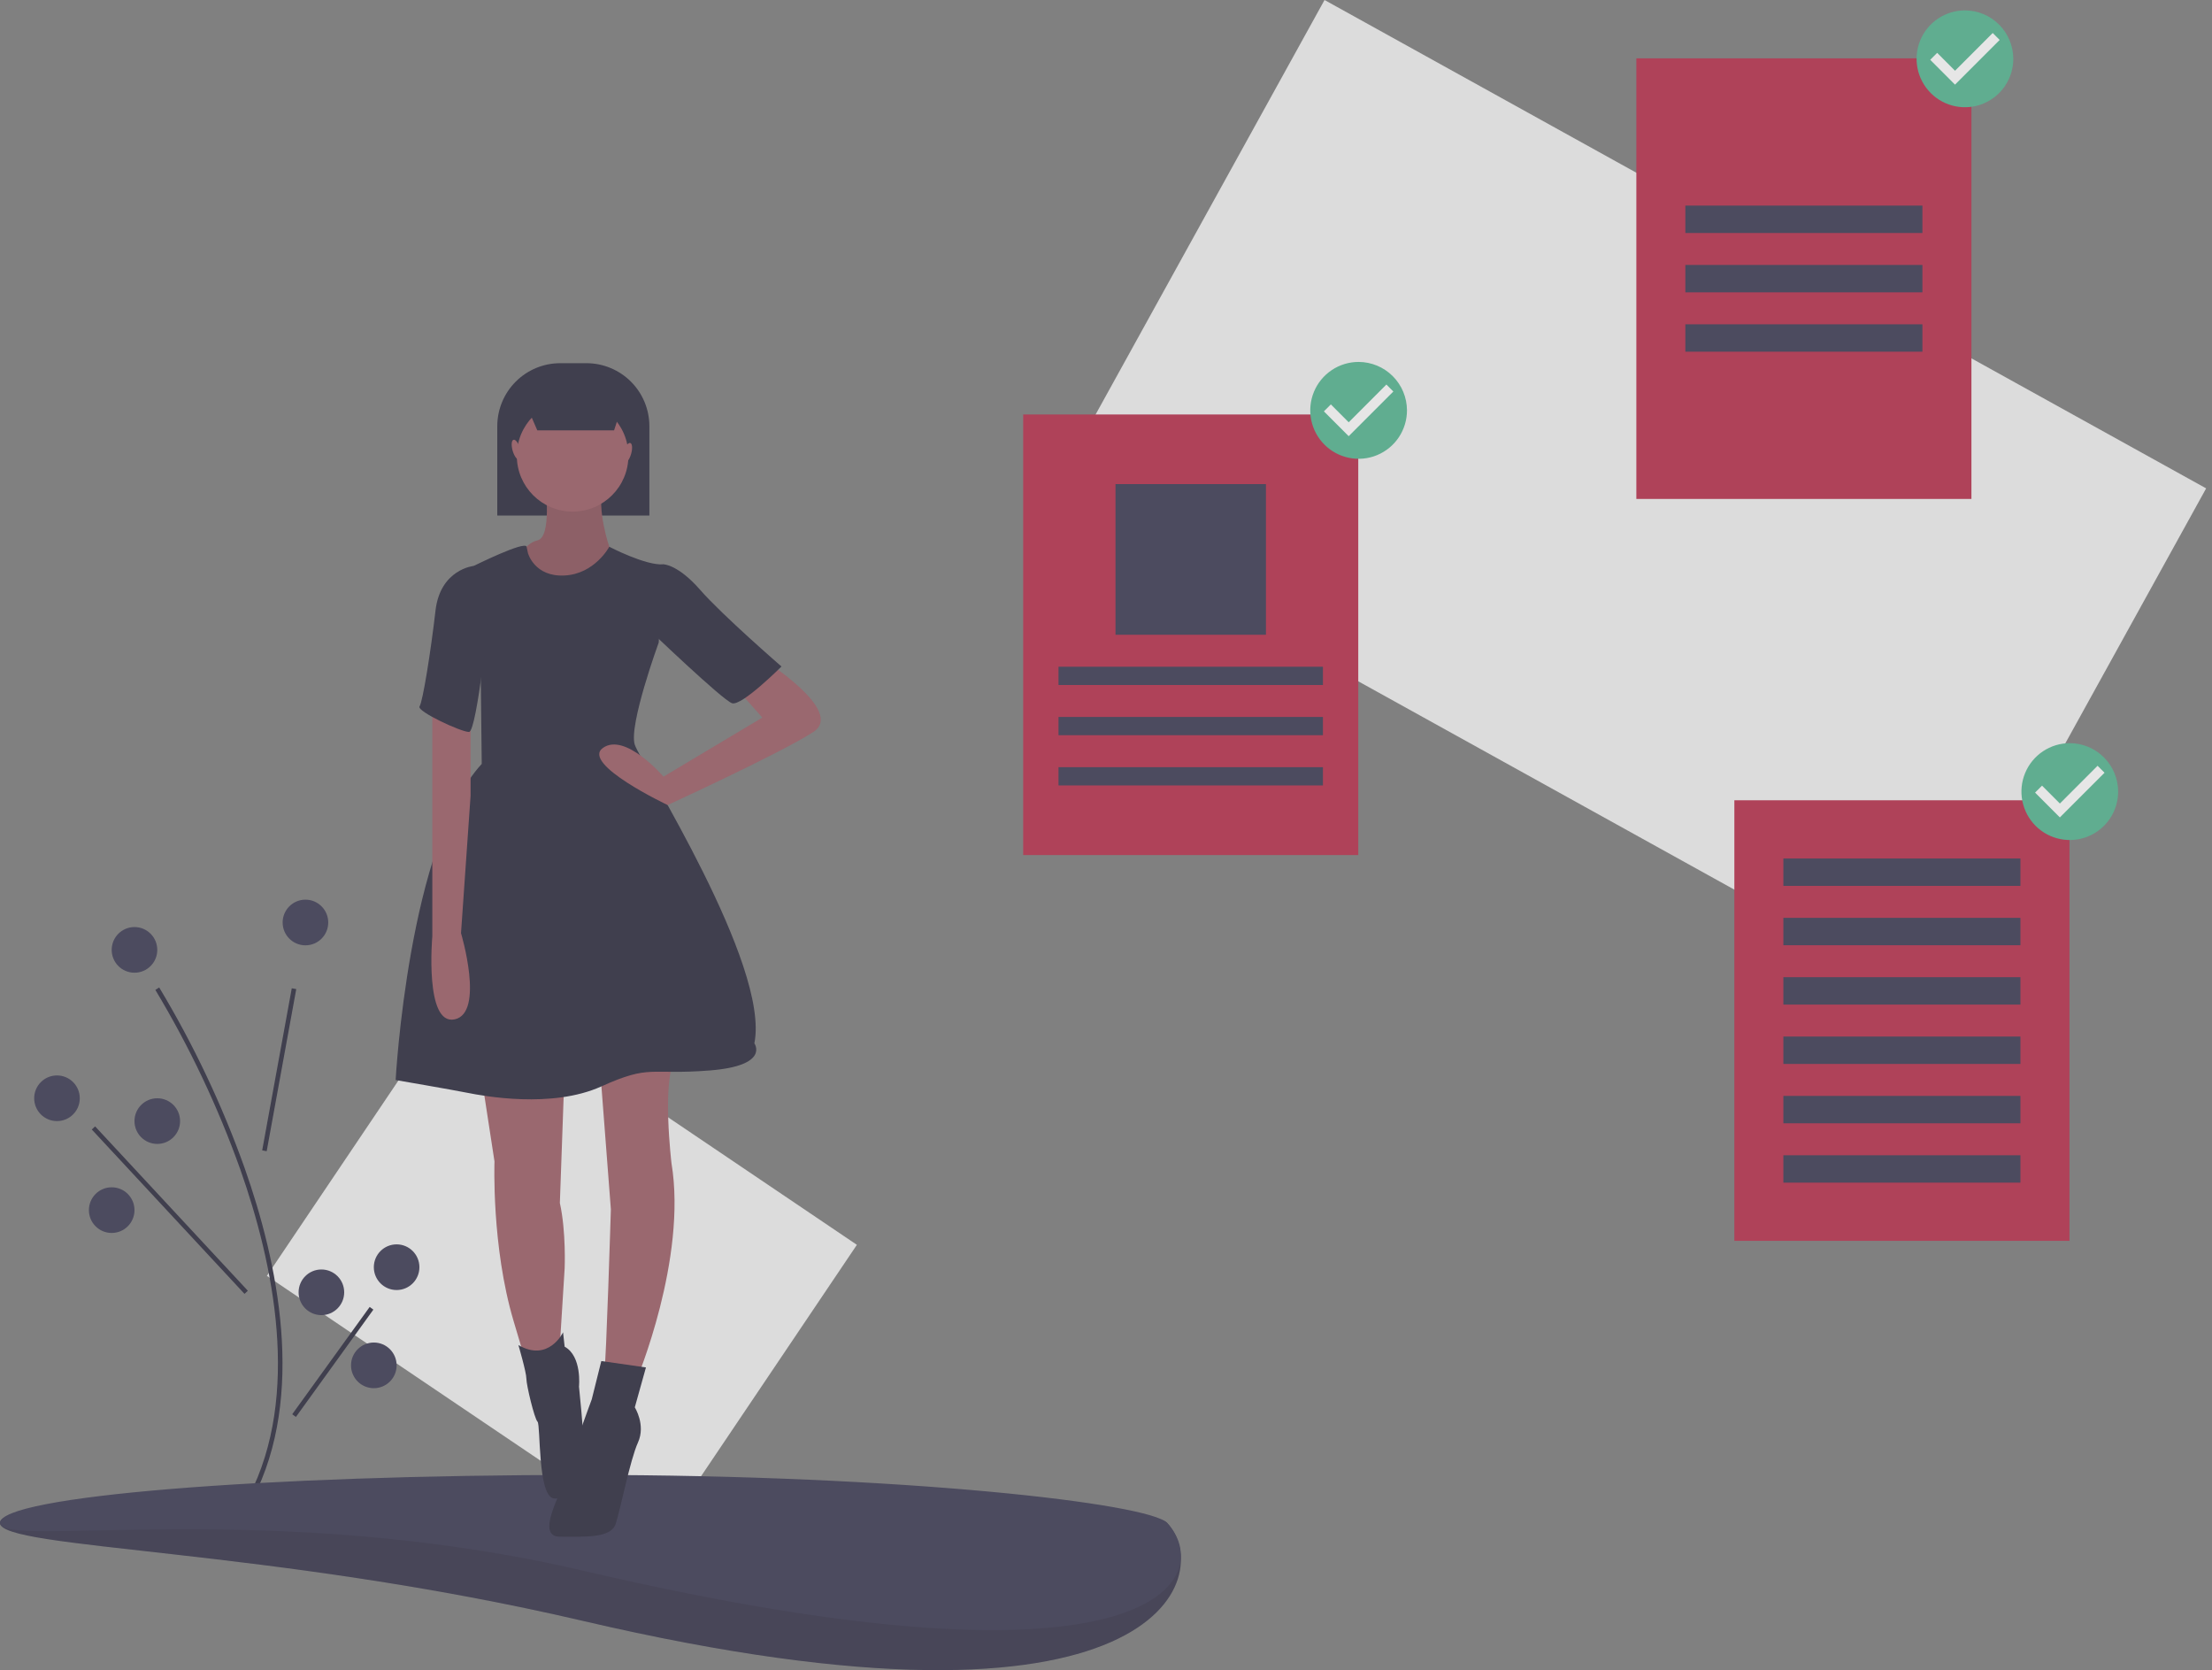 <svg width="257" height="194" viewBox="0 0 257 194" fill="none" xmlns="http://www.w3.org/2000/svg">
<rect x="0" y="0" width="257" height="194" fill="#808080" stroke="none"/>
<g opacity="0.8" clip-path="url(#clip0)">
<path d="M99.557 144.596L54.106 113.906L31.006 148.202L76.457 178.892L99.557 144.596Z" fill="#F2F2F2"/>
<path d="M29.367 174.098L28.896 173.855C35.009 162.022 31.74 146.655 27.922 135.848C25.329 128.584 22.022 121.596 18.05 114.986L18.497 114.703C22.491 121.346 25.815 128.37 28.421 135.671C32.275 146.577 35.566 162.097 29.367 174.098Z" fill="#2F2E41"/>
<path d="M33.899 114.797L30.463 133.625L30.984 133.721L34.42 114.892L33.899 114.797Z" fill="#2F2E41"/>
<path d="M11.052 130.839L10.664 131.2L28.408 150.292L28.796 149.931L11.052 130.839Z" fill="#2F2E41"/>
<path d="M42.951 151.811L33.951 164.277L34.38 164.588L43.38 152.122L42.951 151.811Z" fill="#2F2E41"/>
<path d="M35.488 109.806C36.95 109.806 38.136 108.619 38.136 107.155C38.136 105.69 36.95 104.503 35.488 104.503C34.025 104.503 32.839 105.69 32.839 107.155C32.839 108.619 34.025 109.806 35.488 109.806Z" fill="#3F3D56"/>
<path d="M6.621 130.224C8.083 130.224 9.269 129.037 9.269 127.572C9.269 126.108 8.083 124.921 6.621 124.921C5.158 124.921 3.972 126.108 3.972 127.572C3.972 129.037 5.158 130.224 6.621 130.224Z" fill="#3F3D56"/>
<path d="M18.274 132.876C19.736 132.876 20.922 131.689 20.922 130.224C20.922 128.76 19.736 127.573 18.274 127.573C16.811 127.573 15.625 128.76 15.625 130.224C15.625 131.689 16.811 132.876 18.274 132.876Z" fill="#3F3D56"/>
<path d="M12.977 143.217C14.44 143.217 15.625 142.03 15.625 140.566C15.625 139.101 14.44 137.914 12.977 137.914C11.514 137.914 10.329 139.101 10.329 140.566C10.329 142.03 11.514 143.217 12.977 143.217Z" fill="#3F3D56"/>
<path d="M46.081 149.847C47.544 149.847 48.729 148.659 48.729 147.195C48.729 145.73 47.544 144.543 46.081 144.543C44.618 144.543 43.433 145.73 43.433 147.195C43.433 148.659 44.618 149.847 46.081 149.847Z" fill="#3F3D56"/>
<path d="M37.342 152.763C38.804 152.763 39.99 151.576 39.99 150.112C39.99 148.647 38.804 147.46 37.342 147.46C35.879 147.46 34.693 148.647 34.693 150.112C34.693 151.576 35.879 152.763 37.342 152.763Z" fill="#3F3D56"/>
<path d="M43.433 161.249C44.895 161.249 46.081 160.061 46.081 158.597C46.081 157.133 44.895 155.945 43.433 155.945C41.97 155.945 40.784 157.133 40.784 158.597C40.784 160.061 41.97 161.249 43.433 161.249Z" fill="#3F3D56"/>
<path d="M15.625 112.988C17.088 112.988 18.273 111.801 18.273 110.337C18.273 108.872 17.088 107.685 15.625 107.685C14.162 107.685 12.977 108.872 12.977 110.337C12.977 111.801 14.162 112.988 15.625 112.988Z" fill="#3F3D56"/>
<path d="M135.595 176.894C141.213 182.924 135.112 204.007 67.797 188.296C31.331 179.785 0 179.969 0 176.894C0 173.818 30.354 177.159 67.797 177.159C105.241 177.159 133.5 174.645 135.595 176.894Z" fill="#3F3D56"/>
<path opacity="0.1" d="M135.595 176.894C141.213 182.924 135.112 204.007 67.797 188.296C31.331 179.785 0 179.969 0 176.894C0 173.818 30.354 177.159 67.797 177.159C105.241 177.159 133.5 174.645 135.595 176.894Z" fill="black"/>
<path d="M135.595 176.894C141.213 182.924 135.112 198.173 67.797 182.462C31.331 173.951 0 179.969 0 176.894C0 173.818 30.354 171.325 67.797 171.325C105.241 171.325 133.5 174.645 135.595 176.894Z" fill="#3F3D56"/>
<path d="M65.088 42.188H68.135C69.095 42.188 70.046 42.378 70.933 42.746C71.82 43.114 72.627 43.653 73.306 44.333C73.985 45.013 74.523 45.82 74.891 46.708C75.258 47.597 75.447 48.549 75.447 49.51V59.882H57.776V49.51C57.776 47.568 58.546 45.706 59.918 44.333C61.289 42.96 63.149 42.188 65.088 42.188H65.088Z" fill="#2F2E41"/>
<path d="M63.38 56.462C63.38 56.462 64.121 62.397 62.454 62.768C60.787 63.139 60.046 65.364 60.046 65.364L65.603 68.888L71.345 67.775L70.789 63.51C70.789 63.51 69.307 59.244 70.048 56.462C70.789 53.68 63.38 56.462 63.38 56.462Z" fill="#A0616A"/>
<path opacity="0.1" d="M63.38 56.462C63.38 56.462 64.121 62.397 62.454 62.768C60.787 63.139 60.046 65.364 60.046 65.364L65.603 68.888L71.345 67.775L70.789 63.51C70.789 63.51 69.307 59.244 70.048 56.462C70.789 53.68 63.38 56.462 63.38 56.462Z" fill="black"/>
<path d="M55.971 125.269L57.453 134.913C57.453 134.913 57.082 144.743 59.675 153.46L62.269 162.177L64.862 159.209L65.603 147.34C65.603 147.34 65.788 143.074 65.047 139.736L65.603 124.156L55.971 125.269Z" fill="#A0616A"/>
<path d="M69.678 123.6L70.974 140.477C70.974 140.477 70.419 158.468 70.233 159.024C70.048 159.58 73.938 160.322 73.938 160.322C73.938 160.322 79.865 146.227 78.013 135.099C78.013 135.099 76.902 125.64 78.384 123.229C79.865 120.818 69.678 123.6 69.678 123.6Z" fill="#A0616A"/>
<path d="M66.529 59.429C70.109 59.429 73.012 56.523 73.012 52.938C73.012 49.353 70.109 46.447 66.529 46.447C62.948 46.447 60.046 49.353 60.046 52.938C60.046 56.523 62.948 59.429 66.529 59.429Z" fill="#A0616A"/>
<path d="M61.342 64.251C61.342 64.251 62.083 67.033 65.603 66.848C69.122 66.662 70.789 63.51 70.789 63.51C70.789 63.51 75.049 65.735 77.087 65.55L76.531 74.637C76.531 74.637 73.012 84.282 73.753 86.507C74.494 88.733 89.498 112.101 87.645 121.189C87.645 121.189 89.498 123.786 82.459 124.342C75.42 124.898 75.605 123.6 69.863 126.197C64.121 128.793 56.156 127.309 54.304 126.938C52.451 126.568 45.968 125.455 45.968 125.455C45.968 125.455 47.45 98.006 55.971 88.733L55.785 72.041L55.045 65.735C55.045 65.735 61.021 62.768 61.182 63.51L61.342 64.251Z" fill="#2F2E41"/>
<path d="M88.757 76.678C88.757 76.678 98.204 82.612 94.499 85.023C90.794 87.435 77.568 93.511 77.568 93.511C77.568 93.511 67.455 88.733 70.048 86.878C72.642 85.023 77.087 90.216 77.087 90.216L88.572 83.354L85.608 80.016L88.757 76.678Z" fill="#A0616A"/>
<path d="M50.228 81.685V108.763C50.228 108.763 49.302 119.149 52.822 118.407C56.341 117.665 53.563 108.392 53.563 108.392L54.674 92.442V83.54L50.228 81.685Z" fill="#A0616A"/>
<path d="M65.418 154.758C65.418 154.758 63.751 158.282 60.231 156.242C60.231 156.242 61.157 159.395 61.157 160.137C61.157 160.879 62.084 164.773 62.454 165.144C62.824 165.515 62.454 173.676 64.306 174.047C66.159 174.418 67.826 169.781 67.826 168.112C67.826 166.443 67.27 161.064 67.27 161.064C67.27 161.064 67.64 157.54 65.603 156.427L65.418 154.758Z" fill="#2F2E41"/>
<path d="M75.049 158.838L69.863 158.097L68.752 162.548C68.752 162.548 65.788 170.523 65.603 171.821C65.417 173.119 62.083 178.498 65.047 178.498C68.011 178.498 70.974 178.683 71.53 177.014C72.086 175.345 73.197 169.595 74.123 167.555C75.049 165.515 73.753 163.475 73.753 163.475L75.049 158.838Z" fill="#2F2E41"/>
<path d="M75.42 66.291L77.087 65.55C77.087 65.55 78.754 65.55 81.347 68.517C83.941 71.485 90.794 77.419 90.794 77.419C90.794 77.419 86.163 82.056 85.052 81.685C83.941 81.314 75.42 73.154 75.42 73.154V66.291Z" fill="#2F2E41"/>
<path d="M55.971 65.735H55.044C55.044 65.735 51.155 66.106 50.599 70.928C50.043 75.75 49.117 81.5 48.747 82.056C48.376 82.612 53.563 85.024 54.489 85.024C55.415 85.024 56.897 70.557 56.897 70.557L55.971 65.735Z" fill="#2F2E41"/>
<path d="M71.347 49.986H62.425L60.405 45.337H72.862L71.347 49.986Z" fill="#2F2E41"/>
<path d="M60.328 53.387C60.566 53.318 60.61 52.746 60.426 52.11C60.242 51.474 59.899 51.014 59.661 51.083C59.423 51.152 59.379 51.724 59.563 52.36C59.747 52.996 60.09 53.456 60.328 53.387Z" fill="#A0616A"/>
<path d="M73.325 52.731C73.509 52.095 73.465 51.523 73.227 51.454C72.989 51.385 72.646 51.844 72.462 52.481C72.278 53.117 72.322 53.689 72.56 53.758C72.799 53.827 73.141 53.367 73.325 52.731Z" fill="#A0616A"/>
<path d="M256.32 56.728L153.89 -0.001L121.331 58.936L223.761 115.665L256.32 56.728Z" fill="#F2F2F2"/>
<path d="M157.809 48.145H118.878V99.322H157.809V48.145Z" fill="#BA324F"/>
<path d="M147.083 56.232H129.604V73.733H147.083V56.232Z" fill="#3F3D56"/>
<path d="M153.704 77.445H122.983V79.567H153.704V77.445Z" fill="#3F3D56"/>
<path d="M153.704 83.279H122.983V85.4H153.704V83.279Z" fill="#3F3D56"/>
<path d="M153.704 89.113H122.983V91.234H153.704V89.113Z" fill="#3F3D56"/>
<path d="M240.437 92.958H201.506V144.135H240.437V92.958Z" fill="#BA324F"/>
<path d="M234.743 99.72H207.2V102.902H234.743V99.72Z" fill="#3F3D56"/>
<path d="M234.743 106.614H207.2V109.796H234.743V106.614Z" fill="#3F3D56"/>
<path d="M234.743 113.508H207.2V116.69H234.743V113.508Z" fill="#3F3D56"/>
<path d="M234.743 120.403H207.2V123.585H234.743V120.403Z" fill="#3F3D56"/>
<path d="M234.743 127.297H207.2V130.479H234.743V127.297Z" fill="#3F3D56"/>
<path d="M234.743 134.191H207.2V137.373H234.743V134.191Z" fill="#3F3D56"/>
<path d="M229.049 6.778H190.119V57.956H229.049V6.778Z" fill="#BA324F"/>
<path d="M223.355 23.882H195.812V27.064H223.355V23.882Z" fill="#3F3D56"/>
<path d="M223.355 30.776H195.812V33.958H223.355V30.776Z" fill="#3F3D56"/>
<path d="M223.355 37.67H195.812V40.852H223.355V37.67Z" fill="#3F3D56"/>
<path d="M228.295 11.441C230.892 11.441 232.997 9.329 232.997 6.725C232.997 4.12 230.892 2.009 228.295 2.009C225.699 2.009 223.594 4.12 223.594 6.725C223.594 9.329 225.699 11.441 228.295 11.441Z" fill="white"/>
<path d="M228.296 1.206C227.184 1.206 226.098 1.536 225.174 2.154C224.25 2.772 223.53 3.65 223.105 4.678C222.679 5.706 222.568 6.837 222.785 7.929C223.002 9.02 223.537 10.022 224.323 10.809C225.108 11.596 226.11 12.132 227.199 12.349C228.289 12.566 229.419 12.454 230.446 12.029C231.472 11.603 232.35 10.882 232.967 9.957C233.585 9.032 233.914 7.944 233.914 6.831C233.91 5.341 233.316 3.912 232.264 2.858C231.211 1.804 229.784 1.21 228.296 1.206ZM227.142 9.831L224.263 6.947L225.07 6.139L227.145 8.216L231.524 3.832L232.331 4.64L227.142 9.831V9.831Z" fill="#57B894"/>
<path d="M240.478 96.559C243.074 96.559 245.179 94.448 245.179 91.844C245.179 89.239 243.074 87.128 240.478 87.128C237.881 87.128 235.777 89.239 235.777 91.844C235.777 94.448 237.881 96.559 240.478 96.559Z" fill="white"/>
<path d="M240.478 86.324C239.367 86.324 238.28 86.654 237.356 87.272C236.432 87.891 235.712 88.769 235.287 89.797C234.862 90.825 234.751 91.956 234.967 93.047C235.184 94.139 235.719 95.141 236.505 95.928C237.291 96.715 238.292 97.25 239.382 97.467C240.472 97.684 241.601 97.573 242.628 97.147C243.655 96.722 244.532 96 245.15 95.075C245.767 94.15 246.096 93.062 246.096 91.95C246.092 90.459 245.499 89.031 244.446 87.977C243.393 86.923 241.967 86.329 240.478 86.324ZM239.324 94.949L236.445 92.066L237.253 91.257L239.327 93.335L243.706 88.95L244.514 89.759L239.324 94.949Z" fill="#57B894"/>
<path d="M157.85 52.276C160.446 52.276 162.551 50.165 162.551 47.561C162.551 44.956 160.446 42.845 157.85 42.845C155.253 42.845 153.149 44.956 153.149 47.561C153.149 50.165 155.253 52.276 157.85 52.276Z" fill="white"/>
<path d="M157.85 42.041C156.739 42.041 155.652 42.371 154.729 42.989C153.805 43.608 153.084 44.486 152.659 45.514C152.234 46.542 152.123 47.673 152.339 48.764C152.556 49.856 153.091 50.858 153.877 51.645C154.663 52.432 155.664 52.967 156.754 53.184C157.844 53.401 158.973 53.29 160 52.864C161.027 52.438 161.904 51.718 162.522 50.792C163.139 49.867 163.469 48.779 163.469 47.667C163.464 46.176 162.871 44.748 161.818 43.694C160.765 42.64 159.339 42.046 157.85 42.041ZM156.697 50.666L153.817 47.783L154.625 46.974L156.699 49.052L161.078 44.667L161.886 45.476L156.697 50.666V50.666Z" fill="#57B894"/>
</g>
<defs>
<clipPath id="clip0">
<rect width="256.321" height="194" fill="white"/>
</clipPath>
</defs>
</svg>
